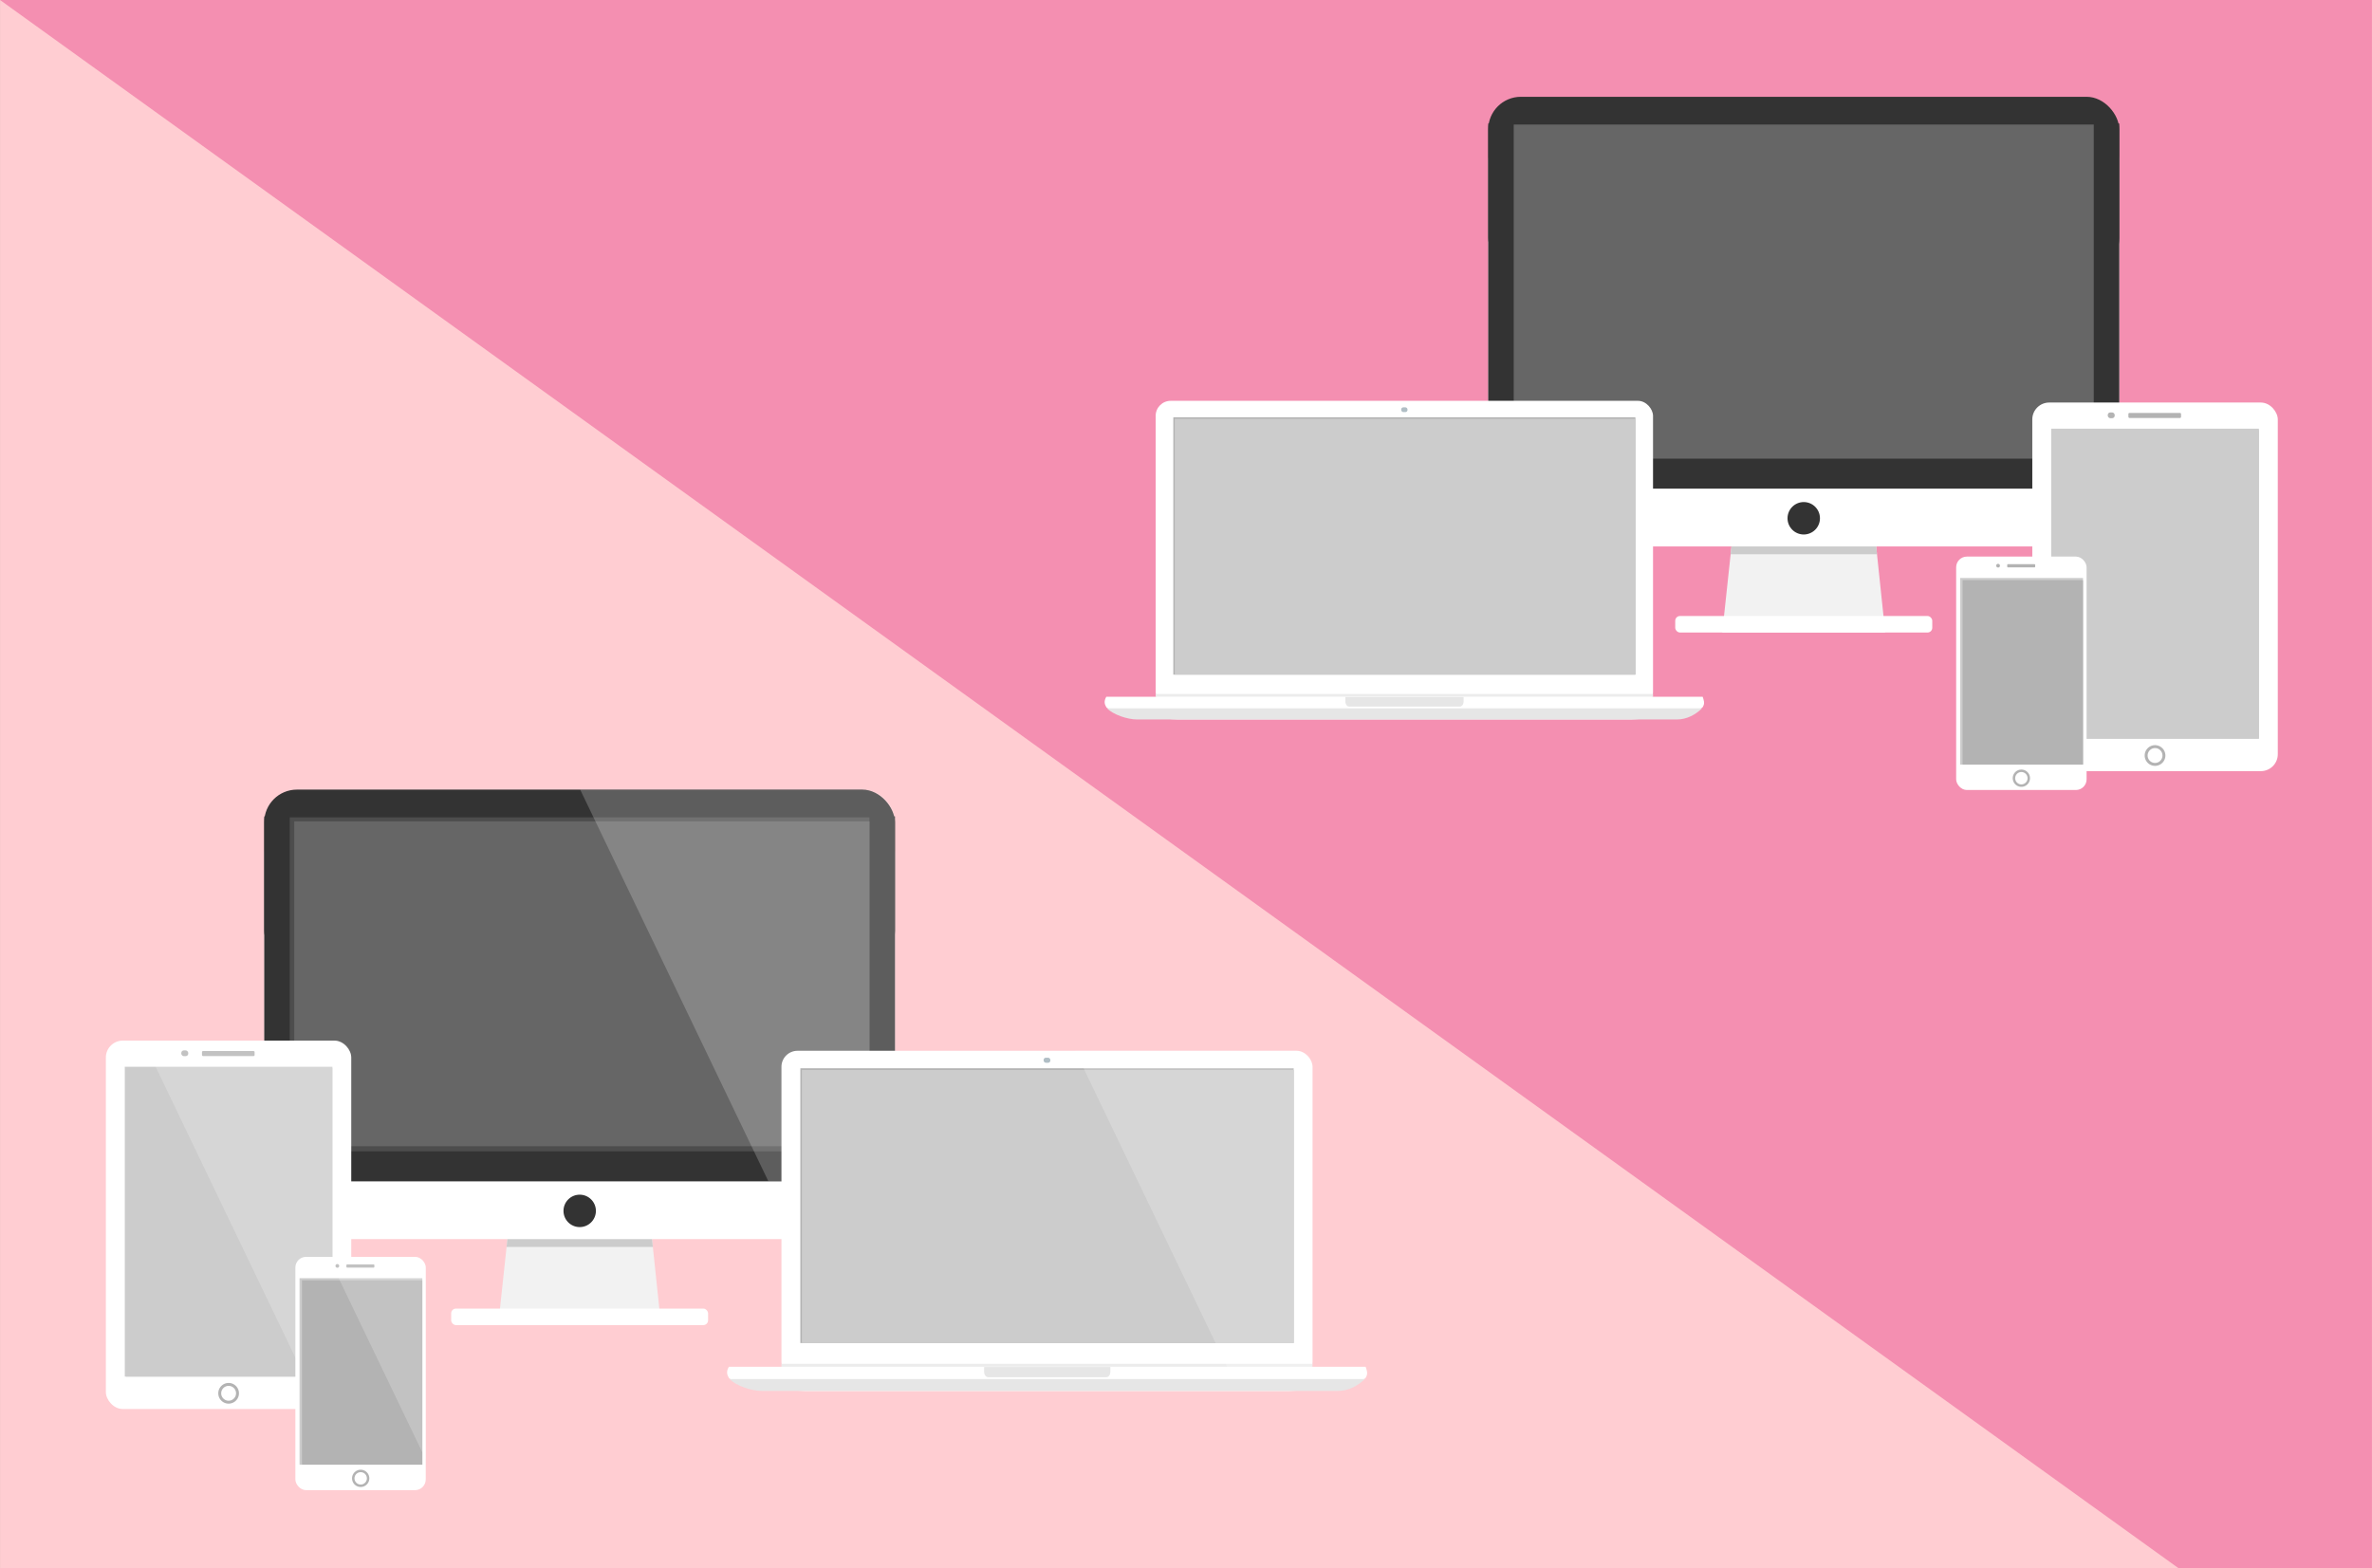 <?xml version="1.0" encoding="UTF-8"?>
<svg width="227.37mm" height="150.37mm" version="1.1" viewBox="0 0 805.635 532.818" xmlns="http://www.w3.org/2000/svg">
 <rect x="0" y="0" width="805.635" height="532.818" fill="#808080" stroke="none"/>
 <g transform="translate(63.532 -39.525)">
  <rect x="-63.532" y="39.525" width="805.63" height="532.82" fill="#ffcdd2" fill-rule="evenodd"/>
  <path d="m-63.532 39.525h805.63v532.82h-65.635z" fill="#f48fb1" fill-rule="evenodd"/>
  <g transform="translate(18.183 2.02)">
   <path d="m507.33 214.25 47.373 1.071 3.895 37.073h-55.358z" fill="#f2f2f2"/>
   <path d="m507.33 214.25-1.238 11.543h49.711l-1.1-10.471-47.373-1.071z" fill="#ccc"/>
   <rect transform="scale(1,-1)" x="423.78" y="-223.14" width="214.28" height="140.69" ry="9.756" fill="#fff" fill-rule="evenodd"/>
   <path d="m423.75 79.473v124.05h214.34v-124.05zm5.052 6.41h203.31l-27.266 102.17-152.35-10.19z" fill="#333" fill-rule="evenodd"/>
   <rect x="423.76" y="70.389" width="214.33" height="59.064" ry="11.091" fill="#333"/>
   <rect x="432.42" y="79.813" width="197" height="113.51" fill="#666" fill-rule="evenodd"/>
   <rect x="487.27" y="246.78" width="87.305" height="5.616" ry="1.623" fill="#fff"/>
   <circle cx="530.92" cy="213.58" r="5.508" fill="#333"/>
  </g>
  <g transform="translate(13.183 13.092)" fill-rule="evenodd">
   <rect x="613.55" y="163.19" width="83.382" height="125.22" ry="5.739" fill="#fff"/>
   <rect x="619.97" y="172.07" width="70.549" height="105.32" fill="#ccc"/>
   <rect x="639.18" y="166.55" width="2.361" height="1.959" ry=".865" fill="#b3b3b3"/>
   <rect x="646.19" y="166.72" width="17.884" height="1.713" ry=".357" fill="#b3b3b3"/>
   <path d="m655.24 279.59a3.516 3.516 0 0 0 -3.516 3.516 3.516 3.516 0 0 0 3.516 3.516 3.516 3.516 0 0 0 3.516 -3.516 3.516 3.516 0 0 0 -3.516 -3.516zm0 0.995a2.521 2.521 0 0 1 2.521 2.521 2.521 2.521 0 0 1 -2.521 2.521 2.521 2.521 0 0 1 -2.521 -2.521 2.521 2.521 0 0 1 2.521 -2.521z" fill="#b3b3b3"/>
   <rect x="620.45" y="172.5" width="70.067" height="104.88" fill="#ccc"/>
  </g>
  <g transform="translate(18.183 2.02)" fill-rule="evenodd">
   <rect x="310.8" y="173.68" width="168.93" height="103.99" ry="5.101" fill="#fff"/>
   <rect x="310.8" y="273.27" width="168.93" height="1.035" ry="0" fill="#ececec"/>
   <path d="m294.03 274.22c-0.944 1.646-0.525 2.61 0 3.522 1.157 2.01 20.63 4.188 24.188 4.188h154.12c3.558 0 22.981-2.249 24.255-4.188 0.866-1.318 0.355-2.407 0-3.522z" fill="#fff"/>
   <rect x="316.8" y="179.27" width="156.94" height="87.426" ry="0" fill="#b3b3b3"/>
   <path d="m375.23 274.31v1.48c0 0.975 0.568 1.76 1.274 1.76h37.619c0.705 0 1.273-0.785 1.273-1.76v-1.48h-40.166z" fill="#e6e6e6"/>
   <path d="m294.24 278.15c2.172 2.127 6.899 3.782 10.247 3.782h183.39c3.348 0 6.317-1.654 8.497-3.782z" fill="#e6e6e6"/>
   <rect x="394.2" y="175.89" width="2.139" height="1.612" ry=".712" fill="#b0bec5"/>
   <rect x="317.28" y="179.78" width="156.46" height="86.911" ry="0" fill="#ccc"/>
  </g>
  <g transform="translate(154.78 -367.24)">
   <g transform="matrix(.545 0 0 .545 -1613.7 -23.611)">
    <path d="m2878.3 1545.8 86.877 1.964 7.143 67.989h-101.52z" fill="#f2f2f2"/>
    <path d="m2878.3 1545.8-2.27 21.168h91.164l-2.018-19.203-86.877-1.965z" fill="#ccc"/>
    <rect transform="scale(1,-1)" x="2725.1" y="-1562.1" width="392.96" height="258.02" ry="17.892" fill="#fff" fill-rule="evenodd"/>
    <path d="m2725 1298.6v227.49h393.08v-227.49zm9.266 11.756h372.84l-50.003 187.37-279.4-18.688z" fill="#333" fill-rule="evenodd"/>
    <rect x="2725" y="1281.9" width="393.05" height="108.32" ry="20.34" fill="#333"/>
    <rect x="2841.5" y="1605.4" width="160.11" height="10.3" ry="2.977" fill="#fff"/>
    <circle cx="2921.6" cy="1544.5" r="10.102" fill="#333"/>
    <rect x="2740.9" y="1299.2" width="361.28" height="208.17" fill="#4d4d4d" fill-rule="evenodd"/>
    <rect x="2743.7" y="1301.7" width="358.49" height="202.5" fill="#666" fill-rule="evenodd"/>
    <path d="m2921.9 1281.9 117.28 244.14h78.891v-227.49h-0.353c-1.724-9.498-9.994-16.658-20.004-16.658h-124.54z" fill="#fff" fill-opacity=".205" fill-rule="evenodd"/>
   </g>
  </g>
  <g transform="matrix(.479 0 0 .479 -805.17 -263.31)" fill-rule="evenodd">
   <rect x="2102.4" y="1377.5" width="376.56" height="231.8" ry="11.371" fill="#fff"/>
   <rect x="2102.4" y="1599.5" width="376.56" height="2.306" ry="0" fill="#ececec"/>
   <path d="m2065.1 1601.6c-2.105 3.67-1.17 5.819 0 7.851 2.579 4.481 45.985 9.335 53.917 9.335h343.55c7.931 0 51.226-5.014 54.066-9.335 1.931-2.939 0.792-5.366 0-7.851z" fill="#fff"/>
   <rect x="2115.8" y="1389.9" width="349.83" height="194.88" ry="0" fill="#b3b3b3"/>
   <path d="m2246.1 1601.8v3.299c0 2.173 1.266 3.923 2.839 3.923h83.855c1.573 0 2.839-1.75 2.839-3.923v-3.299h-89.532z" fill="#e6e6e6"/>
   <path d="m2065.5 1610.3c4.842 4.742 15.378 8.43 22.84 8.43h408.79c7.462 0 14.081-3.687 18.94-8.43z" fill="#e6e6e6"/>
   <rect x="2288.3" y="1382.4" width="4.767" height="3.593" ry="1.586" fill="#b0bec5"/>
   <rect x="2116.9" y="1391.1" width="348.76" height="193.73" ry="0" fill="#ccc"/>
   <path d="m2310.7 1377.5 111.35 231.8h45.582c6.3 0 11.371-5.071 11.371-11.371v-209.06c0-6.3-5.071-11.371-11.371-11.371h-156.93z" fill="#fff" fill-opacity=".205"/>
  </g>
  <g transform="matrix(.545 0 0 .545 -1415.7 -365.04)" fill-rule="evenodd">
   <rect x="2547" y="1391" width="152.91" height="229.64" ry="10.525" fill="#fff"/>
   <rect x="2558.8" y="1407.3" width="129.38" height="193.14" fill="#ccc"/>
   <rect x="2594" y="1397.1" width="4.331" height="3.593" ry="1.586" fill="#b3b3b3"/>
   <rect x="2606.9" y="1397.5" width="32.798" height="3.142" ry=".655" fill="#b3b3b3"/>
   <path d="m2623.5 1604.4a6.448 6.448 0 0 0 -6.448 6.448 6.448 6.448 0 0 0 6.448 6.448 6.448 6.448 0 0 0 6.448 -6.448 6.448 6.448 0 0 0 -6.448 -6.448zm0 1.826a4.623 4.623 0 0 1 4.622 4.623 4.623 4.623 0 0 1 -4.622 4.623 4.623 4.623 0 0 1 -4.623 -4.623 4.623 4.623 0 0 1 4.623 -4.623z" fill="#b3b3b3"/>
   <rect x="2559.6" y="1408.1" width="128.5" height="192.34" fill="#ccc"/>
   <path d="m2570.2 1391 110.31 229.64h8.846c5.831 0 10.525-4.694 10.525-10.525v-208.59c0-5.831-4.694-10.525-10.525-10.525h-119.16z" fill="#fff" fill-opacity=".205"/>
  </g>
  <g transform="matrix(.545 0 0 .545 -1674.3 -334.74)" fill-rule="evenodd">
   <rect x="3139.6" y="1470.2" width="81.244" height="145.43" ry="6.666" fill="#fff"/>
   <rect x="3142.2" y="1483.5" width="76.519" height="116.29" fill="#ccc"/>
   <rect x="3164.6" y="1474.7" width="2.301" height="2.275" ry="1.004" fill="#b3b3b3"/>
   <rect x="3171.4" y="1474.9" width="17.426" height="1.99" ry=".415" fill="#b3b3b3"/>
   <path d="m3180.3 1602.9a5.377 5.377 0 0 0 -5.378 5.378 5.377 5.377 0 0 0 5.378 5.378 5.377 5.377 0 0 0 5.378 -5.378 5.377 5.377 0 0 0 -5.378 -5.378zm0 1.522a3.855 3.855 0 0 1 3.855 3.855 3.855 3.855 0 0 1 -3.855 3.855 3.855 3.855 0 0 1 -3.855 -3.855 3.855 3.855 0 0 1 3.855 -3.855z" fill="#b3b3b3"/>
   <rect x="3143.7" y="1484.8" width="75.019" height="114.91" fill="#b3b3b3"/>
   <path d="m3160.2 1470.2 60.682 126.33v-119.66c0-3.693-2.971-6.664-6.664-6.664h-54.018z" fill="#fff" fill-opacity=".205"/>
  </g>
  <g transform="translate(18.183 11.306)" fill-rule="evenodd">
   <rect x="582.69" y="217.31" width="44.301" height="79.3" ry="3.635" fill="#fff"/>
   <rect x="584.05" y="224.57" width="41.725" height="63.411" fill="#ccc"/>
   <rect x="596.3" y="219.78" width="1.255" height="1.241" ry=".548" fill="#b3b3b3"/>
   <rect x="600.03" y="219.89" width="9.502" height="1.085" ry=".226" fill="#b3b3b3"/>
   <path d="m604.84 289.67a2.932 2.932 0 0 0 -2.932 2.932 2.932 2.932 0 0 0 2.932 2.932 2.932 2.932 0 0 0 2.932 -2.932 2.932 2.932 0 0 0 -2.932 -2.932zm0 0.83a2.102 2.102 0 0 1 2.102 2.102 2.102 2.102 0 0 1 -2.102 2.102 2.102 2.102 0 0 1 -2.102 -2.102 2.102 2.102 0 0 1 2.102 -2.102z" fill="#b3b3b3"/>
   <rect x="584.87" y="225.32" width="40.907" height="62.661" fill="#b3b3b3"/>
  </g>
 </g>
</svg>
